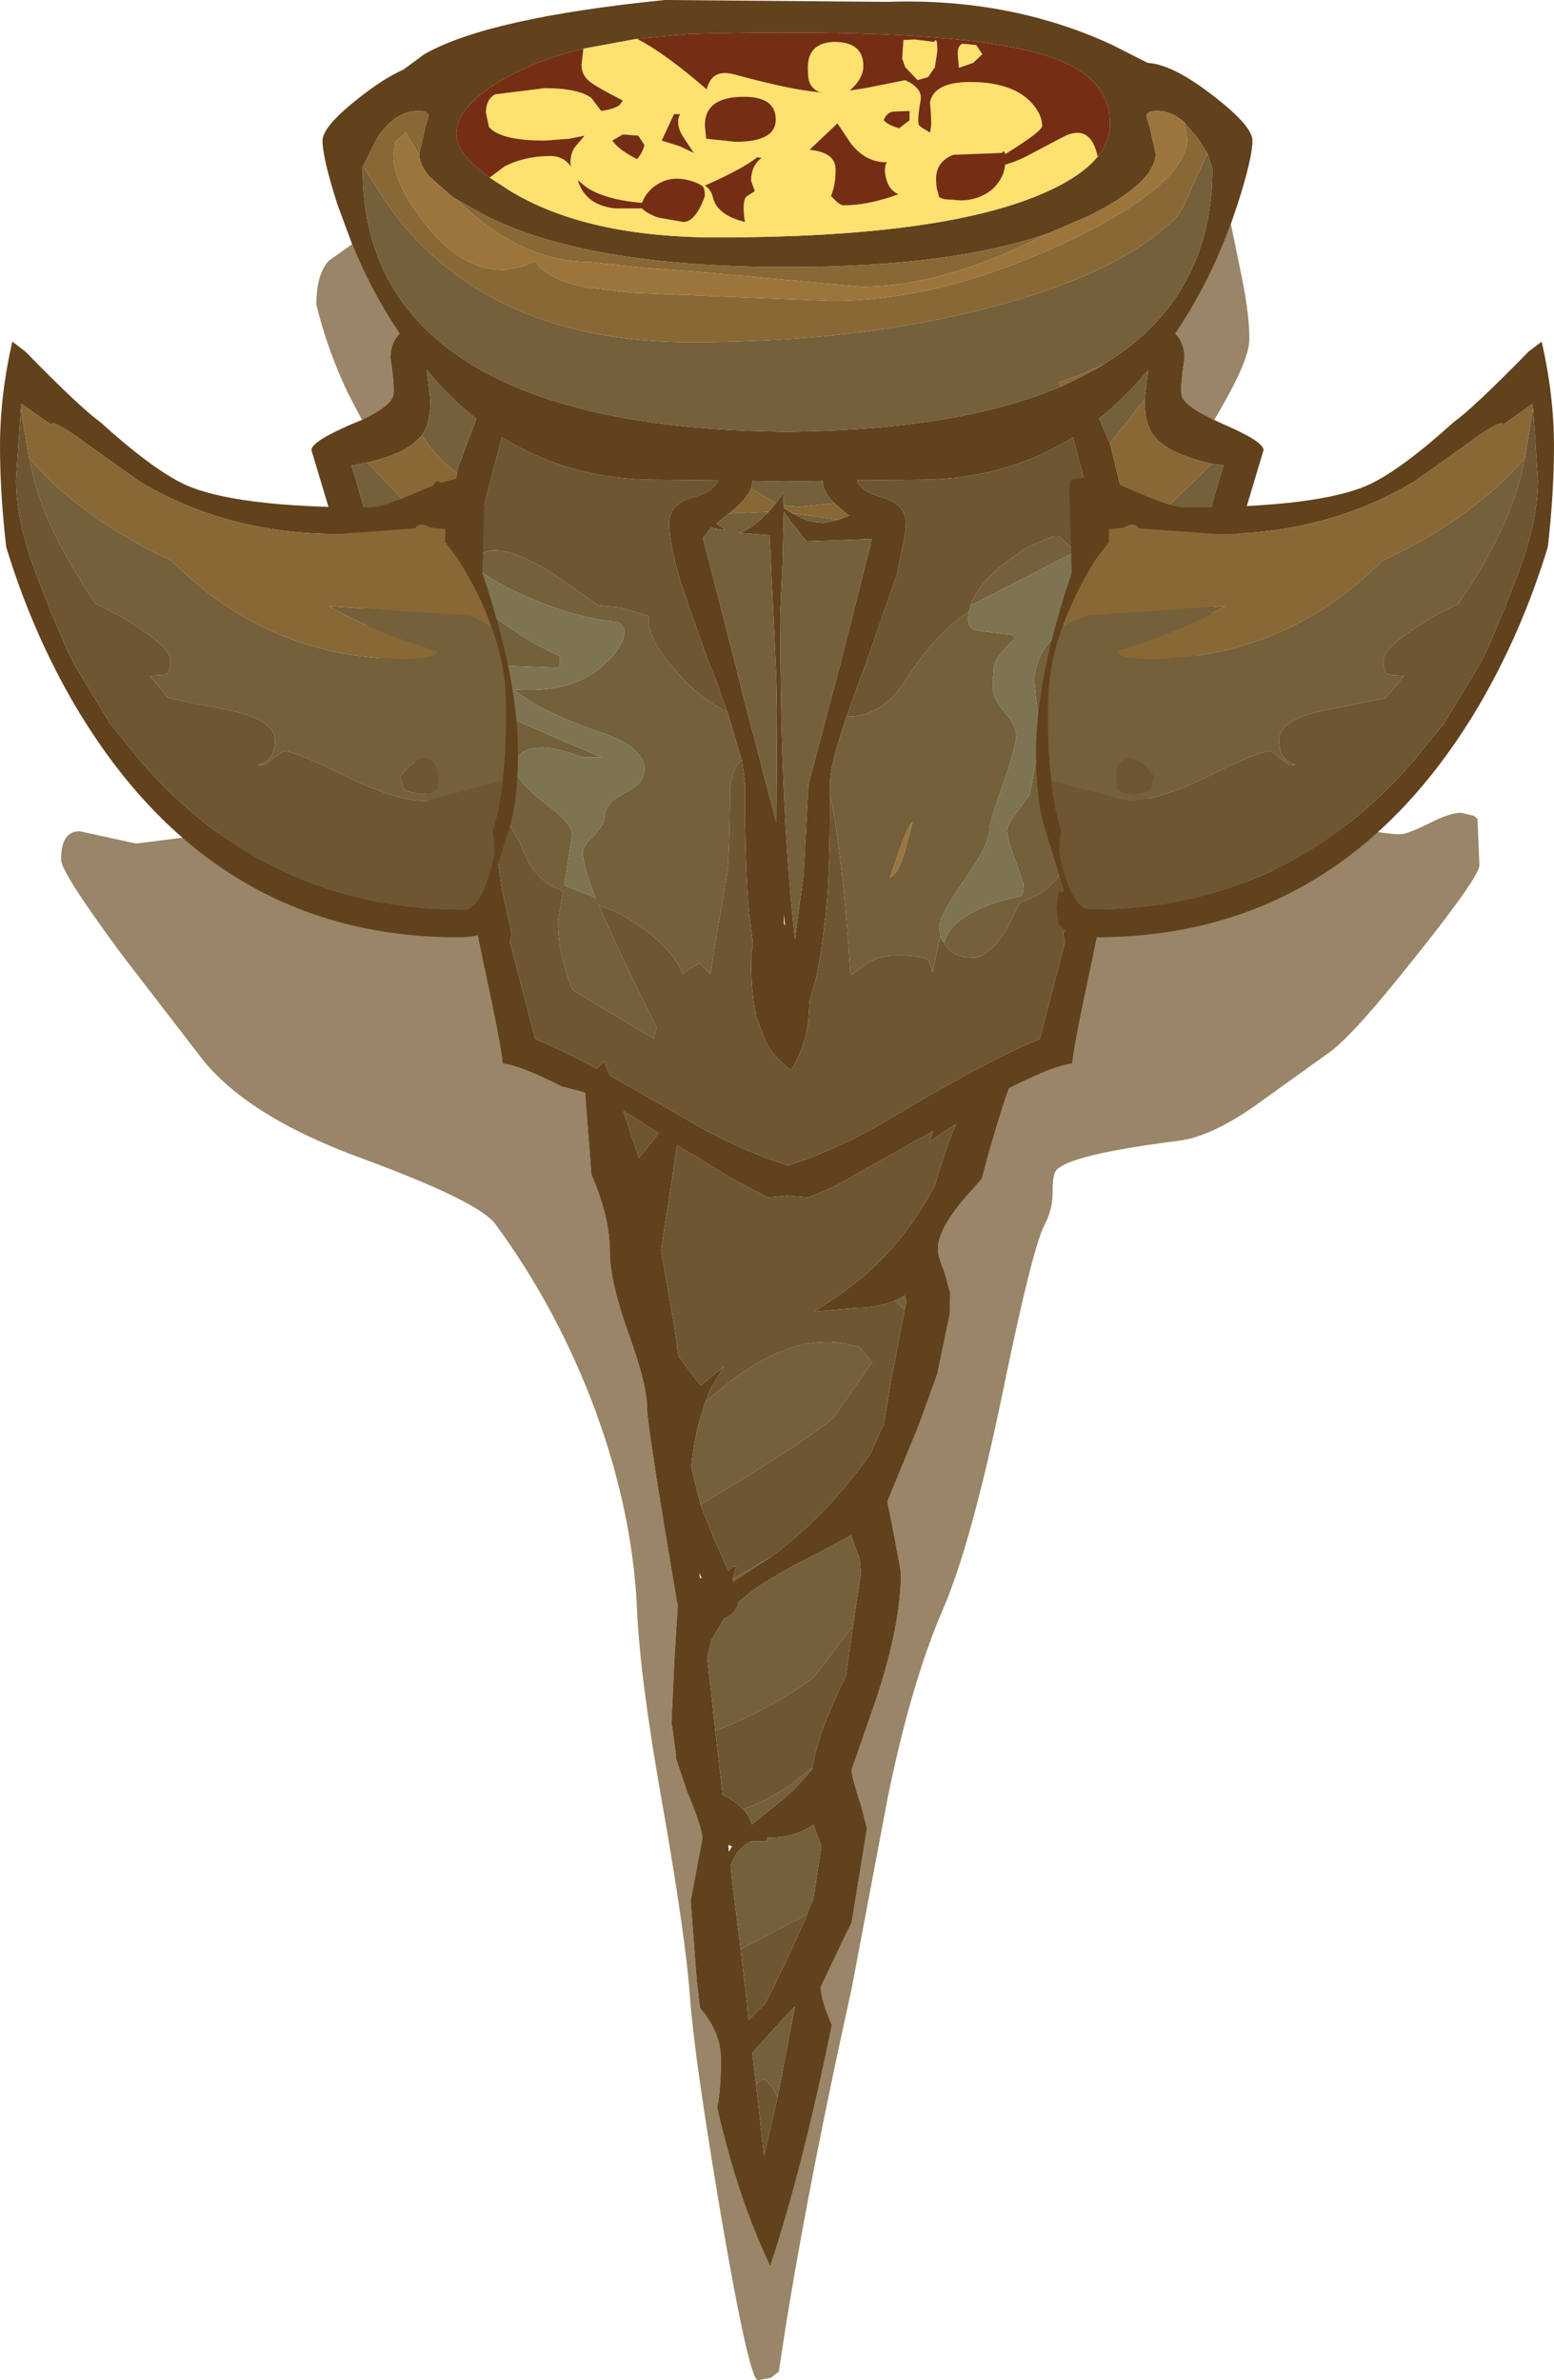 <?xml version="1.0" encoding="UTF-8" standalone="no"?>
<svg xmlns:ffdec="https://www.free-decompiler.com/flash" xmlns:xlink="http://www.w3.org/1999/xlink" ffdec:objectType="shape" height="193.0px" width="126.0px" xmlns="http://www.w3.org/2000/svg">
  <g transform="matrix(1.0, 0.0, 0.0, 1.0, 65.45, 83.75)">
    <path d="M-36.9 -63.95 L-38.1 -67.2 Q-39.3 -70.95 -39.3 -72.35 -39.3 -73.65 -35.5 -76.45 -34.0 -77.55 -32.75 -78.1 L-31.05 -79.35 Q-25.9 -82.3 -11.55 -83.75 L6.45 -83.6 Q16.45 -83.95 24.75 -80.1 L27.6 -78.65 Q29.45 -78.55 32.3 -76.45 36.1 -73.65 36.1 -72.35 36.1 -70.95 34.9 -67.2 L34.35 -65.6 Q32.85 -61.45 30.6 -57.85 L29.85 -56.7 Q30.55 -56.0 30.6 -54.8 30.25 -52.5 30.35 -51.75 30.45 -50.9 33.0 -49.7 L33.75 -49.35 Q37.0 -47.95 37.0 -47.25 L34.95 -40.4 34.35 -38.65 34.3 -38.55 30.95 -28.6 30.35 -26.95 Q26.3 -14.95 24.1 -10.1 L23.85 -9.55 23.1 -5.85 Q21.55 1.3 21.5 2.5 20.1 2.6 16.35 4.5 15.2 7.85 14.15 11.85 L12.9 13.25 Q10.6 15.9 10.6 17.5 10.6 18.15 11.1 19.3 L11.6 21.1 11.55 22.85 10.55 27.65 9.05 31.8 6.5 38.0 7.05 40.75 7.6 43.75 Q7.6 47.95 5.6 54.0 L3.6 59.75 Q3.6 60.35 4.35 62.6 L4.85 64.5 3.6 72.15 3.1 73.15 1.1 77.35 Q1.1 78.4 2.0 80.45 -0.4 92.2 -3.0 100.0 -5.65 94.45 -7.3 87.15 -7.0 85.75 -7.0 83.25 -7.0 81.15 -8.5 79.3 L-8.7 79.05 -8.95 76.9 -9.45 70.4 -9.25 69.3 -8.5 65.35 Q-8.5 64.5 -9.75 61.5 L-10.65 58.8 -10.65 58.5 -10.95 56.25 -11.0 56.1 -11.0 55.75 -10.75 50.45 -10.5 46.5 Q-13.0 31.8 -13.0 30.25 -13.0 28.5 -14.5 24.35 -16.0 20.15 -16.0 17.8 -16.0 14.9 -17.5 11.5 L-18.0 5.0 -18.0 4.85 -19.9 4.35 Q-23.35 2.6 -24.7 2.5 -24.75 1.3 -26.3 -5.85 L-27.05 -9.55 -30.25 -17.6 -33.55 -26.95 -38.3 -41.05 -38.65 -42.1 -40.2 -47.25 Q-40.2 -47.95 -36.95 -49.35 L-36.1 -49.7 Q-33.65 -50.9 -33.55 -51.75 -33.45 -52.5 -33.8 -54.8 -33.75 -56.0 -33.05 -56.7 L-33.8 -57.85 Q-35.6 -60.75 -36.9 -63.95 M30.55 -73.85 Q29.55 -74.75 28.35 -74.75 27.55 -74.75 27.5 -74.35 L27.8 -73.35 28.25 -71.3 Q28.25 -68.95 22.85 -66.25 L19.6 -64.85 Q11.7 -62.1 -1.4 -62.1 L-1.45 -62.1 -1.75 -62.1 -1.8 -62.1 Q-17.8 -62.1 -26.05 -66.25 L-28.55 -67.65 -28.9 -67.9 -30.65 -69.45 Q-31.4 -70.35 -31.45 -71.15 L-31.45 -71.3 -31.0 -73.35 -30.7 -74.35 Q-30.75 -74.75 -31.55 -74.75 -33.45 -74.75 -34.9 -72.5 L-36.0 -70.3 -36.05 -70.1 Q-36.05 -61.8 -30.55 -56.7 -22.2 -48.95 -1.75 -48.75 L-1.45 -48.75 Q12.3 -48.9 20.55 -52.4 22.45 -53.25 24.1 -54.25 25.9 -55.35 27.35 -56.7 32.85 -61.8 32.85 -70.1 L32.45 -71.3 31.7 -72.5 30.55 -73.85 M23.55 -71.05 Q24.55 -72.3 24.55 -73.75 24.55 -77.8 18.85 -79.4 11.25 -81.55 -9.55 -81.0 L-13.8 -80.6 -18.15 -79.8 Q-21.35 -79.05 -23.85 -77.75 -28.45 -75.35 -28.45 -72.9 -28.45 -71.3 -25.75 -69.35 L-24.05 -68.25 Q-17.85 -64.5 -7.3 -64.5 10.75 -64.5 18.95 -68.0 22.15 -69.35 23.55 -71.05 M27.35 -51.35 L27.65 -53.75 Q25.8 -51.5 23.65 -49.8 L23.75 -49.65 24.55 -47.8 25.45 -44.1 26.1 -39.8 26.35 -35.55 Q26.35 -33.95 25.6 -28.65 L25.6 -28.6 Q24.85 -23.35 24.85 -21.1 24.85 -18.5 25.0 -17.6 26.35 -20.3 27.65 -24.15 L29.0 -28.6 29.85 -31.75 Q33.05 -43.95 33.75 -46.0 L32.8 -46.15 Q29.4 -46.9 28.2 -48.3 27.35 -49.25 27.35 -51.3 L27.35 -51.35 M23.65 -39.85 L23.15 -42.05 23.0 -42.8 22.95 -42.9 22.8 -43.55 22.0 -46.55 21.55 -48.3 Q16.05 -44.85 9.1 -44.85 L4.05 -44.8 Q4.35 -43.9 6.0 -43.45 8.0 -42.9 8.0 -41.3 L8.0 -41.25 8.0 -40.85 7.3 -37.25 4.9 -30.35 4.8 -30.05 4.25 -28.6 3.2 -25.65 Q1.85 -21.7 1.85 -20.3 L1.85 -19.35 Q1.85 -12.75 1.5 -9.55 L1.1 -6.45 0.75 -4.55 0.3 -2.95 0.2 -2.6 0.1 -1.0 Q-0.15 1.15 -1.3 3.0 -2.6 2.15 -3.35 0.75 L-4.15 -1.35 -4.2 -1.65 -4.2 -1.7 Q-4.55 -3.35 -4.55 -6.15 L-4.4 -7.2 -4.7 -9.55 Q-5.05 -12.95 -5.05 -20.3 L-5.3 -22.1 -6.3 -25.45 -6.5 -26.05 -7.4 -28.6 -8.1 -30.35 -8.5 -31.45 -10.25 -36.5 -10.7 -38.1 -10.75 -38.4 -10.8 -38.6 Q-11.2 -40.25 -11.2 -41.3 -11.2 -42.9 -9.2 -43.45 -7.55 -43.9 -7.25 -44.8 L-12.3 -44.85 Q-19.25 -44.85 -24.75 -48.3 L-25.6 -45.05 -26.0 -43.55 -26.3 -42.3 -26.3 -42.15 -26.4 -41.7 -27.0 -39.1 -27.55 -35.35 -26.05 -20.55 -24.75 -11.65 -23.95 -8.0 -24.1 -7.4 -24.1 -7.35 -23.85 -6.4 -22.05 0.5 Q-20.1 1.3 -17.05 2.9 L-16.5 2.3 -16.0 3.45 -13.2 5.05 -9.9 6.95 Q-5.8 9.4 -1.55 10.75 2.65 9.4 6.7 6.95 14.85 2.1 18.85 0.5 L20.9 -7.35 20.9 -7.4 20.75 -8.0 20.95 -8.6 21.1 -9.4 21.25 -10.0 21.3 -10.2 21.45 -11.0 21.6 -11.95 21.65 -12.15 21.75 -12.75 21.75 -12.9 21.8 -13.1 21.8 -13.3 21.85 -13.45 22.8 -20.0 22.9 -20.95 24.05 -32.2 24.1 -32.65 24.35 -35.35 23.65 -39.85 M2.55 -41.6 L3.25 -41.9 3.4 -41.95 3.25 -42.05 2.2 -42.95 Q1.25 -43.9 1.25 -44.75 L-1.75 -44.7 -4.45 -44.75 -4.45 -44.65 -4.55 -44.15 Q-4.95 -43.2 -6.35 -42.1 L-6.45 -42.05 -7.35 -41.3 -6.6 -40.75 -7.15 -40.85 -7.8 -40.95 -8.45 -40.15 -5.5 -28.6 -5.15 -27.15 -2.5 -17.05 -2.45 -26.3 -2.5 -28.6 -3.05 -40.35 -5.55 -40.55 Q-4.5 -40.85 -3.35 -42.05 L-3.3 -42.05 -2.55 -42.95 -1.95 -43.75 -1.9 -42.75 -1.9 -42.55 -1.25 -42.15 Q0.15 -41.35 1.3 -41.35 L1.35 -41.35 2.55 -41.6 M1.95 -27.15 L2.35 -28.6 5.25 -40.05 -0.05 -39.85 -1.2 -41.3 -1.9 -42.25 -2.0 -37.95 -2.2 -33.8 -2.15 -28.6 Q-2.0 -16.8 -1.0 -7.6 L-0.8 -9.05 -0.3 -12.8 0.1 -20.15 1.95 -27.15 M7.15 21.7 Q5.7 22.3 4.0 22.3 L0.55 22.6 Q4.05 20.4 6.0 18.4 8.55 15.8 10.4 12.25 11.2 9.4 12.05 7.4 11.1 8.0 9.9 8.85 L10.2 7.95 9.95 8.1 2.3 12.4 0.1 13.35 -1.65 13.2 -3.2 13.35 -5.95 11.9 -10.55 9.1 -11.85 17.65 -10.75 23.9 -10.45 26.2 -10.3 26.4 -8.65 28.6 -6.75 27.05 -7.8 28.8 -8.05 29.4 -8.35 30.15 -8.45 30.55 Q-9.15 32.55 -9.4 35.25 L-8.65 38.25 -7.6 40.9 -6.4 43.6 -6.05 43.3 -5.75 43.3 -6.05 44.3 -6.0 44.5 -4.5 43.5 -2.9 42.45 Q1.5 39.25 5.15 34.1 L5.7 32.85 6.2 31.75 6.65 29.15 6.75 28.4 7.85 22.7 7.9 22.45 8.05 21.8 7.9 21.3 7.15 21.7 M3.7 48.1 L4.35 43.85 4.25 42.65 3.55 40.75 3.0 41.05 0.75 42.25 Q-3.7 44.45 -5.55 46.15 -5.75 47.1 -6.75 47.5 L-7.8 49.3 -7.8 49.35 -8.1 50.65 -7.45 56.6 -6.85 61.8 Q-5.8 62.3 -5.2 62.95 -4.65 63.5 -4.5 64.2 L-2.85 62.85 Q-1.1 61.55 0.4 59.7 L0.4 59.55 Q0.9 57.15 1.8 55.1 L1.95 54.75 2.4 53.7 3.15 52.1 3.7 48.1 M-0.05 71.5 L0.5 70.2 1.15 65.95 0.5 64.2 Q-1.0 65.25 -3.0 65.25 L-3.25 65.25 -3.25 65.55 -4.55 65.55 Q-5.7 66.1 -6.2 67.5 L-6.05 69.05 -5.4 74.3 -4.85 78.9 -4.85 79.2 -4.75 80.05 -3.45 78.75 -3.3 78.5 -3.2 78.25 -3.1 78.1 -2.9 77.65 -2.8 77.55 -2.65 77.2 -1.95 75.75 -1.85 75.6 -1.75 75.35 -0.6 72.85 0.0 71.5 -0.05 71.5 M-28.4 -45.4 L-28.3 -45.85 -26.85 -49.75 -26.85 -49.8 Q-29.0 -51.5 -30.85 -53.75 L-30.55 -51.3 Q-30.55 -49.4 -31.25 -48.45 L-31.4 -48.3 Q-32.55 -46.95 -35.65 -46.25 L-36.95 -46.0 Q-36.25 -43.95 -33.05 -31.75 -31.65 -26.3 -30.15 -22.25 L-28.2 -17.6 Q-28.05 -18.5 -28.05 -21.1 -28.05 -23.35 -28.8 -28.65 -29.55 -33.95 -29.55 -35.55 -29.55 -37.9 -29.15 -40.8 L-28.65 -44.1 -28.4 -45.4 M-1.8 -8.7 L-1.9 -9.65 -1.9 -8.85 -1.8 -8.7 M-14.9 6.35 L-13.65 10.15 -12.05 8.15 -13.8 7.0 -14.9 6.35 M-8.55 44.2 L-8.75 43.8 -8.7 44.2 -8.55 44.2 M-6.4 65.85 L-6.35 66.4 -6.1 65.95 -6.4 65.85 M-2.4 86.3 L-1.0 78.95 -2.15 80.15 -4.45 82.7 -4.15 85.2 -3.5 91.05 -2.4 86.3" fill="#61421d" fill-rule="evenodd" stroke="none"/>
    <path d="M32.45 -71.3 L32.85 -70.1 Q32.85 -61.8 27.35 -56.7 25.9 -55.35 24.1 -54.25 22.35 -53.4 20.45 -52.75 L20.55 -52.4 Q12.3 -48.9 -1.45 -48.75 L-1.75 -48.75 Q-22.2 -48.95 -30.55 -56.7 -36.05 -61.8 -36.05 -70.1 L-36.0 -70.3 Q-34.25 -67.3 -32.75 -65.5 -24.75 -56.0 -9.4 -56.0 3.9 -56.0 14.55 -58.75 25.1 -61.45 29.8 -66.0 30.4 -66.55 31.35 -68.95 L32.45 -71.3 M24.55 -47.8 L23.75 -49.65 23.65 -49.8 Q25.8 -51.5 27.65 -53.75 L27.35 -51.35 26.8 -50.65 24.55 -47.8 M32.8 -46.15 L33.75 -46.0 Q33.05 -43.95 29.85 -31.75 L29.0 -28.6 27.65 -24.15 28.3 -30.8 27.75 -34.6 27.05 -38.1 26.5 -39.9 26.45 -40.05 31.35 -44.7 32.8 -46.15 M23.65 -39.85 L24.35 -35.35 24.1 -32.65 24.05 -32.2 22.9 -20.95 22.5 -19.85 Q21.75 -15.4 21.3 -14.35 20.0 -11.3 17.25 -10.6 L16.2 -8.5 16.05 -8.2 Q14.65 -6.1 13.45 -6.1 L12.8 -6.15 Q11.65 -6.35 11.1 -7.25 L11.1 -7.3 Q11.55 -9.3 15.35 -10.6 L17.45 -11.15 17.55 -12.05 16.9 -13.9 Q16.2 -15.8 16.2 -16.35 16.2 -16.95 17.15 -18.1 L18.05 -19.35 18.5 -21.8 18.95 -24.25 18.6 -26.6 18.4 -28.6 18.45 -29.1 Q18.7 -30.7 19.95 -32.05 21.05 -33.25 21.05 -34.0 21.05 -34.6 21.4 -35.95 L21.7 -37.9 21.65 -38.7 23.65 -39.85 M-26.05 -20.55 L-27.55 -35.35 -27.0 -39.1 -26.55 -38.7 Q-25.2 -39.95 -21.0 -37.5 L-16.9 -34.65 -15.15 -34.5 -12.85 -33.8 Q-13.1 -31.9 -10.2 -28.85 -8.4 -26.9 -6.5 -26.05 L-6.3 -25.45 -5.3 -22.1 Q-6.0 -21.7 -6.25 -19.85 -6.3 -14.3 -6.5 -12.85 L-7.55 -6.7 -7.85 -4.8 -8.75 -5.65 -10.1 -4.8 Q-10.7 -6.35 -12.65 -7.95 -14.3 -9.3 -15.75 -9.9 L-16.9 -10.35 -16.5 -9.45 -16.05 -8.45 -15.35 -6.9 -15.3 -6.75 -15.2 -6.55 -13.2 -2.4 -12.2 -0.4 -12.45 0.45 -13.2 0.0 -14.25 -0.6 -18.4 -3.1 -19.05 -3.5 Q-20.15 -6.35 -20.2 -8.75 L-20.2 -9.0 -19.8 -11.5 -20.6 -11.85 Q-22.35 -12.8 -23.15 -15.1 L-26.05 -20.55 M-4.2 -1.7 L-4.2 -1.65 -4.3 -1.65 -4.2 -1.7 M1.85 -19.35 L1.85 -20.3 Q1.85 -21.7 3.2 -25.65 L3.35 -25.65 Q6.1 -25.65 8.1 -28.75 10.4 -32.4 13.1 -34.15 L13.05 -33.6 Q13.05 -32.7 13.9 -32.6 L16.7 -32.25 16.7 -31.85 Q15.4 -30.6 15.15 -29.8 L15.05 -28.6 15.05 -27.9 Q15.05 -27.15 16.0 -26.0 16.95 -24.9 16.95 -24.15 16.95 -23.25 15.9 -20.2 14.8 -17.15 14.8 -16.65 14.8 -15.3 12.75 -12.4 10.7 -9.5 10.7 -8.55 L10.8 -7.9 10.15 -4.9 9.9 -5.8 Q9.5 -6.3 7.25 -6.3 6.0 -6.3 4.95 -5.7 L3.5 -4.65 3.5 -4.8 Q2.9 -14.25 1.85 -19.35 M13.25 -34.65 Q13.85 -36.55 16.7 -38.6 L16.95 -38.75 17.4 -39.1 18.1 -39.5 19.9 -40.25 19.95 -40.25 20.2 -40.25 20.25 -40.25 20.3 -40.25 20.45 -40.25 21.55 -39.2 21.6 -38.95 13.25 -34.65 M2.55 -41.6 L1.35 -41.35 1.3 -41.35 Q0.15 -41.35 -1.25 -42.15 L2.55 -41.6 M-1.9 -42.75 L-1.95 -43.75 -2.55 -42.95 -4.55 -44.15 -4.45 -44.65 -4.45 -44.75 -1.75 -44.7 1.25 -44.75 Q1.25 -43.9 2.2 -42.95 L-0.6 -42.65 -1.9 -42.75 M-3.3 -42.05 L-3.35 -42.05 Q-4.5 -40.85 -5.55 -40.55 L-3.05 -40.35 -2.5 -28.6 -2.45 -26.3 -2.5 -17.05 -5.15 -27.15 -5.5 -28.6 -8.45 -40.15 -7.8 -40.95 -7.15 -40.85 -6.6 -40.75 -7.35 -41.3 -6.45 -42.05 -6.35 -42.1 -3.15 -42.25 -3.3 -42.05 M1.95 -27.15 L0.1 -20.15 -0.3 -12.8 -0.8 -9.05 -1.0 -7.6 Q-2.0 -16.8 -2.15 -28.6 L-2.2 -33.8 -2.0 -37.95 -1.9 -42.25 -1.2 -41.3 -0.05 -39.85 5.25 -40.05 2.35 -28.6 1.95 -27.15 M6.7 -12.6 Q7.35 -12.85 7.9 -14.65 L8.55 -17.1 Q8.25 -16.9 7.65 -15.3 L6.7 -12.6 M7.15 21.7 L7.9 21.3 8.05 21.8 7.9 22.45 7.15 21.7 M-2.9 42.45 L-4.5 43.5 -6.0 44.5 -6.05 44.3 -5.65 44.05 -2.9 42.45 M-8.65 38.25 L-9.4 35.25 Q-9.15 32.55 -8.45 30.55 L-8.35 30.15 -8.05 29.4 -8.25 29.9 -6.1 28.15 Q-0.45 23.9 4.25 25.5 L5.45 26.95 5.25 26.7 2.1 31.25 Q-0.45 33.35 -8.65 38.25 M-7.45 56.6 L-8.1 50.65 -7.8 49.35 -7.8 49.3 -6.75 47.5 Q-5.75 47.1 -5.55 46.15 -3.7 44.45 0.75 42.25 L3.0 41.05 3.55 40.75 4.25 42.65 4.35 43.85 3.7 48.1 0.5 52.3 Q-3.1 54.9 -7.45 56.6 M0.4 59.55 L0.4 59.7 Q-1.1 61.55 -2.85 62.85 L-4.5 64.2 Q-4.65 63.5 -5.2 62.95 -2.2 61.9 0.4 59.55 M-5.4 74.3 L-6.05 69.05 -6.2 67.5 Q-5.7 66.1 -4.55 65.55 L-3.25 65.55 -3.25 65.25 -3.0 65.25 Q-1.0 65.25 0.5 64.2 L1.15 65.95 0.5 70.2 -0.05 71.5 -5.4 74.3 M-31.25 -48.45 Q-30.55 -49.4 -30.55 -51.3 L-30.85 -53.75 Q-29.0 -51.5 -26.85 -49.8 L-26.85 -49.75 -28.3 -45.85 -28.4 -45.4 Q-29.95 -46.5 -31.25 -48.45 M-30.15 -22.25 Q-31.65 -26.3 -33.05 -31.75 -36.25 -43.95 -36.95 -46.0 L-35.65 -46.25 -32.35 -42.75 Q-30.85 -41.25 -29.95 -40.85 L-30.4 -38.8 -31.05 -30.5 Q-30.8 -26.5 -30.2 -22.55 L-30.15 -22.25 M-20.05 -30.55 L-20.05 -29.75 -20.2 -29.6 -24.0 -29.75 -25.95 -29.6 Q-27.05 -26.95 -23.45 -25.25 L-16.7 -22.35 -18.3 -22.35 Q-21.0 -23.45 -22.5 -23.0 -23.7 -22.65 -23.7 -21.5 -23.7 -20.5 -21.35 -18.7 -19.05 -16.95 -19.05 -16.1 L-19.7 -11.95 -17.6 -11.15 -17.15 -10.9 Q-18.2 -13.6 -18.2 -14.65 -18.2 -15.15 -17.3 -16.0 -16.45 -16.9 -16.45 -17.4 -16.45 -18.6 -14.8 -19.45 -13.2 -20.25 -13.2 -21.3 L-13.2 -21.4 Q-13.25 -23.2 -16.7 -24.35 -21.6 -26.0 -23.8 -27.85 -19.2 -27.5 -16.65 -29.7 -14.8 -31.25 -14.8 -32.75 L-15.3 -33.3 Q-18.95 -33.65 -23.15 -35.55 -25.7 -36.7 -27.05 -37.85 L-27.2 -36.75 Q-27.2 -34.75 -23.6 -32.5 -21.85 -31.35 -20.05 -30.55 M-4.15 85.2 L-4.45 82.7 -2.15 80.15 -1.0 78.95 -2.4 86.3 Q-2.9 85.25 -3.5 84.8 L-4.15 85.2" fill="#74603a" fill-rule="evenodd" stroke="none"/>
    <path d="M30.55 -73.85 L31.7 -72.5 32.45 -71.3 31.35 -68.95 Q30.4 -66.55 29.8 -66.0 25.1 -61.45 14.55 -58.75 3.9 -56.0 -9.4 -56.0 -24.75 -56.0 -32.75 -65.5 -34.25 -67.3 -36.0 -70.3 L-34.9 -72.5 Q-33.45 -74.75 -31.55 -74.75 -30.75 -74.75 -30.7 -74.35 L-31.0 -73.35 -31.45 -71.3 -31.45 -71.15 -32.55 -73.0 -33.4 -72.25 -33.55 -71.05 Q-33.55 -68.95 -31.05 -65.7 -28.1 -61.85 -24.55 -61.85 L-23.05 -62.15 -22.05 -62.6 Q-21.15 -61.1 -17.95 -60.45 L-14.05 -60.0 1.95 -59.35 Q10.85 -59.35 20.95 -64.1 30.8 -68.75 30.8 -72.55 L30.55 -73.85 M24.1 -54.25 Q22.45 -53.25 20.55 -52.4 L20.45 -52.75 Q22.35 -53.4 24.1 -54.25 M-28.55 -67.65 L-26.05 -66.25 Q-17.8 -62.1 -1.8 -62.1 L-1.75 -62.1 -1.45 -62.1 -1.4 -62.1 Q11.7 -62.1 19.6 -64.85 L18.65 -64.4 Q10.85 -60.5 4.35 -60.5 L-1.6 -61.05 -7.55 -61.6 -13.4 -62.05 -17.55 -62.5 Q-22.35 -62.5 -26.8 -66.1 L-28.55 -67.65 M27.35 -51.35 L27.35 -51.3 Q27.35 -49.25 28.2 -48.3 29.4 -46.9 32.8 -46.15 L31.35 -44.7 26.45 -40.05 26.1 -39.8 25.45 -44.1 24.55 -47.8 26.8 -50.65 27.35 -51.35 M2.2 -42.95 L3.25 -42.05 3.4 -41.95 3.25 -41.9 2.55 -41.6 -1.25 -42.15 -1.9 -42.55 -1.9 -42.75 -0.6 -42.65 2.2 -42.95 M-2.55 -42.95 L-3.3 -42.05 -3.15 -42.25 -6.35 -42.1 Q-4.95 -43.2 -4.55 -44.15 L-2.55 -42.95 M-31.25 -48.45 Q-29.95 -46.5 -28.4 -45.4 L-28.65 -44.1 -29.15 -40.8 -29.5 -40.75 -29.95 -40.85 Q-30.85 -41.25 -32.35 -42.75 L-35.65 -46.25 Q-32.55 -46.95 -31.4 -48.3 L-31.25 -48.45" fill="#896835" fill-rule="evenodd" stroke="none"/>
    <path d="M19.6 -64.85 L22.85 -66.25 Q28.25 -68.95 28.25 -71.3 L27.8 -73.35 27.5 -74.35 Q27.55 -74.75 28.35 -74.75 29.55 -74.75 30.55 -73.85 L30.8 -72.55 Q30.8 -68.75 20.95 -64.1 10.85 -59.35 1.95 -59.35 L-14.05 -60.0 -17.95 -60.45 Q-21.15 -61.1 -22.05 -62.6 L-23.05 -62.15 -24.55 -61.85 Q-28.1 -61.85 -31.05 -65.7 -33.55 -68.95 -33.55 -71.05 L-33.4 -72.25 -32.55 -73.0 -31.45 -71.15 Q-31.4 -70.35 -30.65 -69.45 L-28.9 -67.9 -28.55 -67.65 -26.8 -66.1 Q-22.35 -62.5 -17.55 -62.5 L-13.4 -62.05 -7.55 -61.6 -1.6 -61.05 4.35 -60.5 Q10.85 -60.5 18.65 -64.4 L19.6 -64.85 M6.7 -12.6 L7.65 -15.3 Q8.25 -16.9 8.55 -17.1 L7.9 -14.65 Q7.35 -12.85 6.7 -12.6" fill="#9b753c" fill-rule="evenodd" stroke="none"/>
    <path d="M27.65 -24.15 Q26.35 -20.3 25.0 -17.6 24.85 -18.5 24.85 -21.1 24.85 -23.35 25.6 -28.6 L25.6 -28.65 Q26.35 -33.95 26.35 -35.55 L26.1 -39.8 26.45 -40.05 26.5 -39.9 27.05 -38.1 27.75 -34.6 28.3 -30.8 27.65 -24.15 M3.2 -25.65 L4.25 -28.6 4.8 -30.05 4.9 -30.35 7.3 -37.25 8.0 -40.85 8.0 -41.25 8.0 -41.3 Q8.0 -42.9 6.0 -43.45 4.35 -43.9 4.05 -44.8 L9.1 -44.85 Q16.05 -44.85 21.55 -48.3 L22.0 -46.55 22.8 -43.55 22.95 -42.9 23.0 -42.8 23.15 -42.05 23.65 -39.85 21.65 -38.7 21.55 -39.2 20.45 -40.25 20.3 -40.25 20.25 -40.25 20.2 -40.25 19.95 -40.25 19.9 -40.25 18.1 -39.5 17.4 -39.1 16.95 -38.75 16.7 -38.6 Q13.85 -36.55 13.25 -34.65 L13.1 -34.15 Q10.4 -32.4 8.1 -28.75 6.1 -25.65 3.35 -25.65 L3.2 -25.65 M22.9 -20.95 L22.8 -20.0 21.85 -13.45 21.8 -13.3 21.8 -13.1 21.75 -12.9 21.75 -12.75 21.65 -12.15 21.6 -11.95 21.45 -11.0 21.3 -10.2 21.25 -10.0 21.1 -9.4 20.95 -8.6 20.75 -8.0 20.9 -7.4 20.9 -7.35 18.85 0.5 Q14.85 2.1 6.7 6.95 2.65 9.4 -1.55 10.75 -5.8 9.4 -9.9 6.95 L-13.2 5.05 -16.0 3.45 -16.5 2.3 -17.05 2.9 Q-20.1 1.3 -22.05 0.5 L-23.85 -6.4 -24.1 -7.35 -24.1 -7.4 -23.95 -8.0 -24.75 -11.65 -26.05 -20.55 -23.15 -15.1 Q-22.35 -12.8 -20.6 -11.85 L-19.8 -11.5 -20.2 -9.0 -20.2 -8.75 Q-20.15 -6.35 -19.05 -3.5 L-18.4 -3.1 -14.25 -0.6 -13.2 0.0 -12.45 0.45 -12.2 -0.4 -13.2 -2.4 -15.2 -6.55 -15.3 -6.75 -15.35 -6.9 -16.05 -8.45 -16.5 -9.45 -16.9 -10.35 -15.75 -9.9 Q-14.3 -9.3 -12.65 -7.95 -10.7 -6.35 -10.1 -4.8 L-8.75 -5.65 -7.85 -4.8 -7.55 -6.7 -6.5 -12.85 Q-6.3 -14.3 -6.25 -19.85 -6.0 -21.7 -5.3 -22.1 L-5.05 -20.3 Q-5.05 -12.95 -4.7 -9.55 L-4.4 -7.2 -4.55 -6.15 Q-4.55 -3.35 -4.2 -1.7 L-4.3 -1.65 -4.2 -1.65 -4.15 -1.35 -3.35 0.75 Q-2.6 2.15 -1.3 3.0 -0.15 1.15 0.1 -1.0 L0.2 -2.6 0.3 -2.95 0.75 -4.55 1.1 -6.45 1.5 -9.55 Q1.85 -12.75 1.85 -19.35 2.9 -14.25 3.5 -4.8 L3.5 -4.65 4.95 -5.7 Q6.0 -6.3 7.25 -6.3 9.5 -6.3 9.9 -5.8 L10.15 -4.9 10.8 -7.9 10.9 -7.55 11.1 -7.3 11.1 -7.25 Q11.65 -6.35 12.8 -6.15 L13.45 -6.1 Q14.65 -6.1 16.05 -8.2 L16.2 -8.5 17.25 -10.6 Q20.0 -11.3 21.3 -14.35 21.75 -15.4 22.5 -19.85 L22.9 -20.95 M-27.0 -39.1 L-26.4 -41.7 -26.3 -42.15 -26.3 -42.3 -26.0 -43.55 -25.6 -45.05 -24.75 -48.3 Q-19.25 -44.85 -12.3 -44.85 L-7.25 -44.8 Q-7.55 -43.9 -9.2 -43.45 -11.2 -42.9 -11.2 -41.3 -11.2 -40.25 -10.8 -38.6 L-10.75 -38.4 -10.7 -38.1 -10.25 -36.5 -8.5 -31.45 -8.1 -30.35 -7.4 -28.6 -6.5 -26.05 Q-8.4 -26.9 -10.2 -28.85 -13.1 -31.9 -12.85 -33.8 L-15.15 -34.5 -16.9 -34.65 -21.0 -37.5 Q-25.2 -39.95 -26.55 -38.7 L-27.0 -39.1 M-8.05 29.4 L-7.8 28.8 -6.75 27.05 -8.65 28.6 -10.3 26.4 -10.45 26.2 -10.75 23.9 -11.85 17.65 -10.55 9.1 -5.95 11.9 -3.2 13.35 -1.65 13.2 0.1 13.35 2.3 12.4 9.95 8.1 10.2 7.95 9.9 8.85 Q11.1 8.0 12.05 7.4 11.2 9.4 10.4 12.25 8.55 15.8 6.0 18.4 4.05 20.4 0.55 22.6 L4.0 22.3 Q5.7 22.3 7.15 21.7 L7.9 22.45 7.85 22.7 6.75 28.4 6.65 29.15 6.2 31.75 5.7 32.85 5.15 34.1 Q1.5 39.25 -2.9 42.45 L-5.65 44.05 -6.05 44.3 -5.75 43.3 -6.05 43.3 -6.4 43.6 -7.6 40.9 -8.65 38.25 Q-0.45 33.35 2.1 31.25 L5.25 26.7 5.45 26.95 4.25 25.5 Q-0.45 23.9 -6.1 28.15 L-8.25 29.9 -8.05 29.4 M3.7 48.1 L3.15 52.1 2.4 53.7 1.95 54.75 1.8 55.1 Q0.9 57.15 0.4 59.55 -2.2 61.9 -5.2 62.95 -5.8 62.3 -6.85 61.8 L-7.45 56.6 Q-3.1 54.9 0.5 52.3 L3.7 48.1 M-0.05 71.5 L0.0 71.5 -0.6 72.85 -1.75 75.35 -1.85 75.6 -1.95 75.75 -2.65 77.2 -2.8 77.55 -2.9 77.65 -3.1 78.1 -3.2 78.25 -3.3 78.5 -3.45 78.75 -4.75 80.05 -4.85 79.2 -4.85 78.9 -5.4 74.3 -0.05 71.5 M-29.15 -40.8 Q-29.55 -37.9 -29.55 -35.55 -29.55 -33.95 -28.8 -28.65 -28.05 -23.35 -28.05 -21.1 -28.05 -18.5 -28.2 -17.6 L-30.15 -22.25 -30.2 -22.55 Q-30.8 -26.5 -31.05 -30.5 L-30.4 -38.8 -29.95 -40.85 -29.5 -40.75 -29.15 -40.8 M-14.9 6.35 L-13.8 7.0 -12.05 8.15 -13.65 10.15 -14.9 6.35 M-2.4 86.3 L-3.5 91.05 -4.15 85.2 -3.5 84.8 Q-2.9 85.25 -2.4 86.3" fill="#6e5632" fill-rule="evenodd" stroke="none"/>
    <path d="M8.7 -80.55 L10.3 -80.35 Q10.55 -80.85 10.55 -79.6 L10.35 -78.3 9.8 -77.5 8.95 -77.25 7.95 -78.3 7.7 -79.0 7.8 -80.5 8.7 -80.55 M-13.8 -80.6 Q-11.55 -79.45 -8.15 -76.5 -7.75 -78.15 -6.05 -77.75 -0.9 -76.35 1.3 -76.25 L0.95 -76.3 Q0.4 -76.55 0.2 -77.05 0.05 -77.35 0.05 -78.25 0.05 -80.35 2.3 -80.35 4.55 -80.3 4.55 -78.4 4.55 -77.55 3.8 -76.75 L3.45 -76.4 4.95 -76.65 7.95 -77.25 Q9.35 -76.6 9.2 -75.65 8.9 -74.0 9.05 -73.6 L9.3 -73.4 9.95 -73.0 Q10.15 -73.55 9.95 -75.45 10.3 -77.1 13.2 -77.1 16.65 -77.1 18.2 -75.4 19.05 -74.45 19.05 -73.55 19.05 -73.1 16.05 -71.25 15.95 -71.65 15.8 -71.35 L11.85 -71.2 Q10.45 -70.65 10.45 -69.25 10.45 -68.5 10.6 -68.15 L10.7 -67.75 11.1 -67.6 12.45 -67.5 Q13.85 -67.5 14.95 -68.35 15.95 -69.25 16.05 -70.4 17.0 -70.65 18.1 -71.25 L20.95 -72.75 Q23.0 -73.65 23.55 -71.05 22.15 -69.35 18.95 -68.0 10.75 -64.5 -7.3 -64.5 -17.85 -64.5 -24.05 -68.25 L-25.75 -69.35 -24.55 -70.25 Q-22.9 -71.1 -20.8 -71.1 -19.8 -71.1 -19.2 -70.3 L-19.15 -70.25 -19.2 -70.5 Q-19.2 -71.3 -18.85 -71.8 L-18.05 -72.75 -19.3 -72.5 -21.3 -72.35 Q-24.85 -72.35 -25.8 -73.45 L-26.05 -74.6 Q-26.05 -75.7 -25.3 -76.1 L-21.3 -76.6 Q-18.55 -76.6 -17.5 -75.8 L-16.7 -74.75 -16.15 -74.85 Q-15.5 -75.0 -15.2 -75.25 L-14.95 -75.6 Q-16.9 -76.6 -17.45 -77.0 -18.3 -77.55 -18.3 -78.5 L-18.15 -79.8 -13.8 -80.6 M8.3 -74.75 L6.9 -74.7 Q6.4 -74.55 6.2 -74.0 6.55 -73.6 7.45 -73.35 L8.3 -74.0 8.3 -74.75 M13.45 -78.65 L12.3 -78.25 12.2 -79.35 Q12.2 -80.15 12.65 -80.2 L13.7 -80.1 14.2 -79.35 13.45 -78.65 M6.45 -70.6 Q4.8 -70.55 3.55 -72.1 L2.45 -73.75 0.5 -71.9 0.2 -71.6 Q2.3 -71.4 2.3 -70.0 2.3 -68.3 1.65 -67.35 L1.95 -67.85 Q2.6 -67.1 2.95 -67.1 4.95 -67.1 7.4 -68.0 6.7 -68.3 6.45 -69.1 6.15 -70.05 6.45 -70.6 M-10.8 -74.5 L-11.8 -72.35 -10.35 -71.9 -9.2 -71.35 -10.15 -72.8 Q-10.7 -73.8 -10.3 -74.5 L-10.8 -74.5 M-4.55 -69.1 Q-4.55 -70.3 -3.7 -70.95 L-4.05 -71.0 Q-5.25 -70.05 -8.3 -68.7 -7.8 -68.4 -7.65 -67.75 -7.3 -66.3 -5.05 -65.75 -5.3 -67.35 -4.95 -67.8 L-4.25 -68.25 -4.55 -69.1 M-13.7 -72.75 L-14.95 -72.85 -15.8 -72.35 Q-15.3 -71.6 -13.8 -70.85 -13.35 -71.35 -13.2 -72.0 L-13.7 -72.75 M-8.2 -72.5 L-5.8 -72.25 Q-2.55 -72.25 -2.55 -74.05 -2.55 -76.0 -5.4 -75.9 -8.3 -75.8 -8.3 -73.6 L-8.2 -72.5 M-8.55 -68.7 L-8.8 -68.85 Q-10.75 -69.7 -12.15 -68.8 -13.0 -68.3 -13.4 -67.3 -16.4 -67.55 -17.95 -68.6 L-18.6 -69.15 Q-18.0 -67.1 -15.55 -66.85 L-13.4 -66.85 Q-12.95 -66.4 -12.05 -66.1 L-10.05 -65.75 Q-9.05 -65.75 -8.3 -67.85 -8.3 -68.6 -8.55 -68.7" fill="#ffe16f" fill-rule="evenodd" stroke="none"/>
    <path d="M-36.9 -63.95 Q-35.6 -60.75 -33.8 -57.85 L-33.05 -56.7 Q-33.75 -56.0 -33.8 -54.8 -33.45 -52.5 -33.55 -51.75 -33.65 -50.9 -36.1 -49.7 L-37.2 -51.8 Q-38.9 -55.35 -39.8 -59.05 -39.8 -61.5 -38.8 -62.6 L-36.9 -63.95 M-30.25 -17.6 L-27.05 -9.55 -26.3 -5.85 Q-24.75 1.3 -24.7 2.5 -23.35 2.6 -19.9 4.35 L-18.0 4.85 -18.0 5.0 -17.5 11.5 Q-16.0 14.9 -16.0 17.8 -16.0 20.15 -14.5 24.35 -13.0 28.5 -13.0 30.25 -13.0 31.8 -10.5 46.5 L-10.75 50.45 -11.0 55.75 -11.0 56.1 -10.95 56.25 -10.65 58.5 -10.65 58.8 -9.75 61.5 Q-8.5 64.5 -8.5 65.35 L-9.25 69.3 -9.45 70.4 -8.95 76.9 -8.7 79.05 -8.5 79.3 Q-7.0 81.15 -7.0 83.25 -7.0 85.75 -7.3 87.15 -5.65 94.45 -3.0 100.0 -0.4 92.2 2.0 80.45 1.1 78.4 1.1 77.35 L3.1 73.15 3.6 72.15 4.85 64.5 4.35 62.6 Q3.6 60.35 3.6 59.75 L5.6 54.0 Q7.6 47.95 7.6 43.75 L7.05 40.75 6.5 38.0 9.05 31.8 10.55 27.65 11.55 22.85 11.6 21.1 11.1 19.3 Q10.6 18.15 10.6 17.5 10.6 15.9 12.9 13.25 L14.15 11.85 Q15.2 7.85 16.35 4.5 20.1 2.6 21.5 2.5 21.55 1.3 23.1 -5.85 L23.85 -9.55 24.1 -10.1 Q35.25 -12.0 38.35 -13.0 L34.4 -14.65 Q33.25 -15.25 33.25 -16.4 33.25 -19.65 37.75 -18.35 45.75 -16.1 48.1 -16.1 48.6 -16.1 50.35 -16.95 52.1 -17.85 53.0 -17.85 L54.05 -17.6 54.35 -17.35 54.5 -13.6 Q54.5 -12.65 49.3 -6.15 44.05 0.5 42.1 1.75 L36.25 5.95 Q32.65 8.45 30.1 8.75 21.05 9.9 20.15 11.2 19.9 11.55 19.9 12.9 19.9 14.35 19.25 15.55 18.25 17.45 15.85 29.15 13.3 41.45 11.0 46.75 8.45 52.65 6.55 61.9 L3.6 77.5 Q-0.45 95.85 -2.3 108.55 L-2.95 109.05 -4.0 109.25 Q-4.7 109.25 -7.0 95.85 -9.15 83.1 -9.5 78.25 -9.85 73.3 -11.75 62.5 -13.55 52.4 -13.8 46.75 -14.15 38.9 -17.15 30.7 -20.2 22.45 -25.25 15.55 -26.55 13.7 -36.05 10.2 -45.65 6.7 -49.3 1.8 L-55.5 -6.25 Q-60.5 -13.0 -60.5 -14.05 -60.5 -16.35 -59.0 -16.35 L-56.7 -15.85 -54.4 -15.35 -49.7 -15.95 -45.0 -16.6 Q-43.9 -16.6 -43.25 -15.95 L-42.25 -14.6 -40.1 -15.35 -38.0 -15.85 Q-36.5 -15.85 -35.9 -14.4 -35.25 -12.85 -34.05 -12.75 L-30.25 -13.6 -30.5 -16.9 -30.25 -17.6 M33.0 -49.7 Q30.45 -50.9 30.35 -51.75 30.25 -52.5 30.6 -54.8 30.55 -56.0 29.85 -56.7 L30.6 -57.85 Q32.85 -61.45 34.35 -65.6 L35.25 -61.2 Q35.85 -58.25 35.85 -56.25 35.85 -54.55 33.35 -50.3 L33.0 -49.7" fill="#65471b" fill-opacity="0.663" fill-rule="evenodd" stroke="none"/>
    <path d="M23.55 -71.05 Q23.0 -73.65 20.95 -72.75 L18.1 -71.25 Q17.0 -70.65 16.05 -70.4 15.95 -69.25 14.95 -68.35 13.85 -67.5 12.45 -67.5 L11.1 -67.6 10.7 -67.75 10.6 -68.15 Q10.45 -68.5 10.45 -69.25 10.45 -70.65 11.85 -71.2 L15.8 -71.35 Q15.95 -71.65 16.05 -71.25 19.05 -73.1 19.05 -73.55 19.05 -74.45 18.2 -75.4 16.65 -77.1 13.2 -77.1 10.3 -77.1 9.95 -75.45 10.15 -73.55 9.95 -73.0 L9.3 -73.4 9.05 -73.6 Q8.9 -74.0 9.2 -75.65 9.35 -76.6 7.95 -77.25 L4.95 -76.65 3.45 -76.4 3.8 -76.75 Q4.55 -77.55 4.55 -78.4 4.55 -80.3 2.3 -80.35 0.05 -80.35 0.05 -78.25 0.05 -77.35 0.2 -77.05 0.4 -76.55 0.95 -76.3 L1.3 -76.25 Q-0.9 -76.35 -6.05 -77.75 -7.75 -78.15 -8.15 -76.5 -11.55 -79.45 -13.8 -80.6 L-9.55 -81.0 Q11.25 -81.55 18.85 -79.4 24.55 -77.8 24.55 -73.75 24.55 -72.3 23.55 -71.05 M8.7 -80.55 L7.8 -80.5 7.7 -79.0 7.95 -78.3 8.95 -77.25 9.8 -77.5 10.35 -78.3 10.55 -79.6 Q10.55 -80.85 10.3 -80.35 L8.7 -80.55 M-18.15 -79.8 L-18.3 -78.5 Q-18.3 -77.55 -17.45 -77.0 -16.9 -76.6 -14.95 -75.6 L-15.2 -75.25 Q-15.5 -75.0 -16.15 -74.85 L-16.7 -74.75 -17.5 -75.8 Q-18.55 -76.6 -21.3 -76.6 L-25.3 -76.1 Q-26.05 -75.7 -26.05 -74.6 L-25.8 -73.45 Q-24.85 -72.35 -21.3 -72.35 L-19.3 -72.5 -18.05 -72.75 -18.85 -71.8 Q-19.2 -71.3 -19.2 -70.5 L-19.15 -70.25 -19.2 -70.3 Q-19.8 -71.1 -20.8 -71.1 -22.9 -71.1 -24.55 -70.25 L-25.75 -69.35 Q-28.45 -71.3 -28.45 -72.9 -28.45 -75.35 -23.85 -77.75 -21.35 -79.05 -18.15 -79.8 M8.3 -74.75 L8.3 -74.0 7.45 -73.35 Q6.55 -73.6 6.2 -74.0 6.4 -74.55 6.9 -74.7 L8.3 -74.75 M6.45 -70.6 Q6.15 -70.05 6.45 -69.1 6.7 -68.3 7.4 -68.0 4.95 -67.1 2.95 -67.1 2.6 -67.1 1.95 -67.85 L1.65 -67.35 Q2.3 -68.3 2.3 -70.0 2.3 -71.4 0.2 -71.6 L0.5 -71.9 2.45 -73.75 3.55 -72.1 Q4.8 -70.55 6.45 -70.6 M13.45 -78.65 L14.2 -79.35 13.7 -80.1 12.65 -80.2 Q12.2 -80.15 12.2 -79.35 L12.3 -78.25 13.45 -78.65 M-10.8 -74.5 L-10.3 -74.5 Q-10.7 -73.8 -10.15 -72.8 L-9.2 -71.35 -10.35 -71.9 -11.8 -72.35 -10.8 -74.5 M-4.55 -69.1 L-4.25 -68.25 -4.95 -67.8 Q-5.3 -67.35 -5.05 -65.75 -7.3 -66.3 -7.65 -67.75 -7.8 -68.4 -8.3 -68.7 -5.25 -70.05 -4.05 -71.0 L-3.7 -70.95 Q-4.55 -70.3 -4.55 -69.1 M-8.55 -68.7 Q-8.3 -68.6 -8.3 -67.85 -9.05 -65.75 -10.05 -65.75 L-12.05 -66.1 Q-12.95 -66.4 -13.4 -66.85 L-15.55 -66.85 Q-18.0 -67.1 -18.6 -69.15 L-17.95 -68.6 Q-16.4 -67.55 -13.4 -67.3 -13.0 -68.3 -12.15 -68.8 -10.75 -69.7 -8.8 -68.85 L-8.55 -68.7 M-8.2 -72.5 L-8.3 -73.6 Q-8.3 -75.8 -5.4 -75.9 -2.55 -76.0 -2.55 -74.05 -2.55 -72.25 -5.8 -72.25 L-8.2 -72.5 M-13.7 -72.75 L-13.2 -72.0 Q-13.35 -71.35 -13.8 -70.85 -15.3 -71.6 -15.8 -72.35 L-14.95 -72.85 -13.7 -72.75" fill="#752e14" fill-rule="evenodd" stroke="none"/>
    <path d="M13.1 -34.15 L13.25 -34.65 21.6 -38.95 21.55 -39.2 21.65 -38.7 21.7 -37.9 21.4 -35.95 Q21.05 -34.6 21.05 -34.0 21.05 -33.25 19.95 -32.05 18.7 -30.7 18.45 -29.1 L18.4 -28.6 18.6 -26.6 18.95 -24.25 18.5 -21.8 18.05 -19.35 17.15 -18.1 Q16.2 -16.95 16.2 -16.35 16.2 -15.8 16.9 -13.9 L17.55 -12.05 17.45 -11.15 15.35 -10.6 Q11.55 -9.3 11.1 -7.3 L10.9 -7.55 10.8 -7.9 10.7 -8.55 Q10.7 -9.5 12.75 -12.4 14.8 -15.3 14.8 -16.65 14.8 -17.15 15.9 -20.2 16.95 -23.25 16.95 -24.15 16.95 -24.9 16.0 -26.0 15.05 -27.15 15.05 -27.9 L15.05 -28.6 15.15 -29.8 Q15.4 -30.6 16.7 -31.85 L16.7 -32.25 13.9 -32.6 Q13.05 -32.7 13.05 -33.6 L13.1 -34.15 M-20.05 -30.55 Q-21.85 -31.35 -23.6 -32.5 -27.2 -34.75 -27.2 -36.75 L-27.05 -37.85 Q-25.7 -36.7 -23.15 -35.55 -18.95 -33.65 -15.3 -33.3 L-14.8 -32.75 Q-14.8 -31.25 -16.65 -29.7 -19.2 -27.5 -23.8 -27.85 -21.6 -26.0 -16.7 -24.35 -13.25 -23.2 -13.2 -21.4 L-13.2 -21.3 Q-13.2 -20.25 -14.8 -19.45 -16.45 -18.6 -16.45 -17.4 -16.45 -16.9 -17.3 -16.0 -18.2 -15.15 -18.2 -14.65 -18.2 -13.6 -17.15 -10.9 L-17.6 -11.15 -19.7 -11.95 -19.05 -16.1 Q-19.05 -16.95 -21.35 -18.7 -23.7 -20.5 -23.7 -21.5 -23.7 -22.65 -22.5 -23.0 -21.0 -23.45 -18.3 -22.35 L-16.7 -22.35 -23.45 -25.25 Q-27.05 -26.95 -25.95 -29.6 L-24.0 -29.75 -20.2 -29.6 -20.05 -29.75 -20.05 -30.55" fill="#7d7452" fill-rule="evenodd" stroke="none"/>
    <path d="M58.5 -55.25 L59.55 -56.05 Q60.55 -51.7 60.55 -47.55 60.55 -43.8 60.05 -39.4 57.9 -32.35 54.35 -26.35 43.25 -7.75 23.4 -7.75 21.05 -7.75 20.4 -8.85 L20.2 -10.1 20.4 -11.45 20.85 -11.45 19.1 -17.15 Q18.55 -19.4 18.55 -22.7 18.55 -28.75 21.45 -37.3 L21.25 -43.95 21.3 -44.6 21.45 -44.9 22.0 -44.95 22.95 -45.1 24.8 -44.6 Q25.2 -44.9 25.4 -44.4 L26.7 -43.85 Q29.55 -42.6 30.6 -42.6 41.6 -42.6 45.65 -44.5 48.25 -45.75 52.45 -49.55 54.0 -50.65 58.5 -55.25 M58.85 -50.65 L58.8 -51.0 56.4 -49.3 56.3 -49.45 Q55.6 -49.3 53.65 -47.85 L49.3 -44.75 Q42.15 -40.45 33.2 -40.45 L26.9 -40.9 Q26.6 -41.35 26.05 -41.15 L25.6 -40.95 24.45 -40.85 24.45 -39.9 24.5 -39.85 23.4 -38.4 Q21.65 -35.6 20.7 -32.9 19.55 -29.8 19.55 -26.8 19.45 -23.55 19.8 -20.45 L19.85 -19.95 Q20.1 -17.9 20.6 -16.45 L20.5 -15.7 20.45 -14.7 Q20.6 -13.45 21.05 -12.3 21.85 -10.0 22.95 -10.0 38.8 -10.0 49.25 -22.15 L51.5 -24.95 51.55 -24.95 51.75 -25.3 54.6 -30.0 55.25 -31.35 56.5 -34.35 57.25 -36.25 Q59.25 -41.2 59.25 -44.8 L58.85 -50.65 M-63.4 -55.25 Q-58.9 -50.65 -57.35 -49.55 -53.15 -45.75 -50.55 -44.5 -46.5 -42.6 -35.5 -42.6 -34.45 -42.6 -31.6 -43.85 L-30.3 -44.4 Q-30.1 -44.9 -29.7 -44.6 L-27.85 -45.1 -26.9 -44.95 -26.35 -44.9 -26.2 -44.6 -26.15 -43.95 -26.35 -37.3 Q-23.45 -28.75 -23.45 -22.7 -23.45 -19.4 -24.0 -17.15 L-25.75 -11.45 -25.3 -11.45 -25.1 -10.1 -25.3 -8.85 Q-25.95 -7.75 -28.3 -7.75 -48.15 -7.75 -59.25 -26.35 -62.8 -32.35 -64.95 -39.4 -65.45 -43.8 -65.45 -47.55 -65.45 -51.7 -64.45 -56.05 L-63.4 -55.25 M-25.6 -32.9 Q-26.55 -35.6 -28.3 -38.4 L-29.4 -39.85 -29.35 -39.9 -29.35 -40.85 -30.5 -40.95 -30.95 -41.15 Q-31.5 -41.35 -31.8 -40.9 L-38.1 -40.45 Q-47.05 -40.45 -54.2 -44.75 L-58.55 -47.85 Q-60.5 -49.3 -61.2 -49.45 L-61.3 -49.3 -63.7 -51.0 -63.75 -50.65 -64.15 -44.8 Q-64.15 -41.2 -62.15 -36.25 L-61.4 -34.35 -60.15 -31.35 -59.5 -30.0 -56.65 -25.3 -56.45 -24.95 -56.4 -24.95 -54.15 -22.15 Q-43.7 -10.0 -27.85 -10.0 -26.75 -10.0 -25.95 -12.3 -25.5 -13.45 -25.35 -14.7 L-25.4 -15.7 -25.5 -16.45 Q-25.0 -17.9 -24.75 -19.95 L-24.7 -20.45 Q-24.35 -23.55 -24.45 -26.8 -24.45 -29.8 -25.6 -32.9" fill="#61421d" fill-rule="evenodd" stroke="none"/>
    <path d="M20.7 -32.9 L21.4 -33.3 22.75 -33.85 33.9 -34.6 Q29.65 -32.25 25.05 -30.95 25.05 -30.7 25.9 -30.45 L27.45 -30.3 Q38.7 -30.3 46.65 -38.3 49.4 -39.55 51.85 -41.15 55.85 -43.8 58.15 -46.6 L58.15 -46.55 Q57.35 -41.5 52.8 -34.8 L51.2 -34.0 Q46.7 -31.4 46.7 -30.2 46.7 -29.6 46.85 -29.45 L46.95 -29.15 47.4 -29.0 48.4 -28.95 46.9 -27.15 42.15 -26.2 Q38.25 -25.45 38.25 -23.7 38.25 -23.0 38.5 -22.55 38.8 -21.95 39.6 -21.75 L39.1 -21.7 37.6 -22.85 Q36.6 -22.85 32.5 -20.8 28.4 -18.8 25.95 -18.8 L19.8 -20.45 Q19.45 -23.55 19.55 -26.8 19.55 -29.8 20.7 -32.9 M27.55 -19.6 L27.85 -19.8 28.1 -20.8 Q26.6 -22.7 25.7 -22.1 25.05 -21.75 25.05 -20.8 L25.1 -19.8 25.65 -19.45 26.55 -19.35 27.55 -19.6 M-25.6 -32.9 Q-24.45 -29.8 -24.45 -26.8 -24.35 -23.55 -24.7 -20.45 L-30.85 -18.8 Q-33.3 -18.8 -37.4 -20.8 -41.5 -22.85 -42.5 -22.85 L-44.0 -21.7 -44.5 -21.75 Q-43.7 -21.95 -43.4 -22.55 -43.15 -23.0 -43.15 -23.7 -43.15 -25.45 -47.05 -26.2 L-51.8 -27.15 -53.3 -28.95 -52.3 -29.0 -51.85 -29.15 -51.75 -29.45 Q-51.6 -29.6 -51.6 -30.2 -51.6 -31.4 -56.1 -34.0 L-57.7 -34.8 Q-62.25 -41.5 -63.05 -46.55 L-63.05 -46.6 Q-60.75 -43.8 -56.75 -41.15 -54.3 -39.55 -51.55 -38.3 -43.6 -30.3 -32.35 -30.3 L-30.8 -30.45 Q-29.95 -30.7 -29.95 -30.95 -34.55 -32.25 -38.8 -34.6 L-27.65 -33.85 Q-27.15 -33.85 -26.3 -33.3 L-25.6 -32.9 M-29.95 -20.8 Q-29.95 -21.75 -30.6 -22.1 -31.5 -22.7 -33.0 -20.8 L-32.75 -19.8 -32.45 -19.6 -31.45 -19.35 -30.55 -19.45 -30.0 -19.8 -29.95 -20.8" fill="#74603a" fill-rule="evenodd" stroke="none"/>
    <path d="M58.15 -46.6 L58.2 -46.65 58.85 -50.65 59.25 -44.8 Q59.25 -41.2 57.25 -36.25 L56.5 -34.35 55.25 -31.35 54.6 -30.0 51.75 -25.3 51.55 -24.95 51.5 -24.95 49.25 -22.15 Q38.8 -10.0 22.95 -10.0 21.85 -10.0 21.05 -12.3 20.6 -13.45 20.45 -14.7 L20.5 -15.7 20.6 -16.45 Q20.1 -17.9 19.85 -19.95 L19.8 -20.45 25.95 -18.8 Q28.4 -18.8 32.5 -20.8 36.6 -22.85 37.6 -22.85 L39.1 -21.7 39.6 -21.75 Q38.8 -21.95 38.5 -22.55 38.25 -23.0 38.25 -23.7 38.25 -25.45 42.15 -26.2 L46.9 -27.15 48.4 -28.95 47.4 -29.0 46.95 -29.15 46.85 -29.45 Q46.7 -29.6 46.7 -30.2 46.7 -31.4 51.2 -34.0 L52.8 -34.8 Q57.35 -41.5 58.15 -46.55 L58.15 -46.6 M27.55 -19.6 L26.55 -19.35 25.65 -19.45 25.1 -19.8 25.05 -20.8 Q25.05 -21.75 25.7 -22.1 26.6 -22.7 28.1 -20.8 L27.85 -19.8 27.55 -19.6 M-24.7 -20.45 L-24.75 -19.95 Q-25.0 -17.9 -25.5 -16.45 L-25.4 -15.7 -25.35 -14.7 Q-25.5 -13.45 -25.95 -12.3 -26.75 -10.0 -27.85 -10.0 -43.7 -10.0 -54.15 -22.15 L-56.4 -24.95 -56.45 -24.95 -56.65 -25.3 -59.5 -30.0 -60.15 -31.35 -61.4 -34.35 -62.15 -36.25 Q-64.15 -41.2 -64.15 -44.8 L-63.75 -50.65 -63.1 -46.65 -63.05 -46.6 -63.05 -46.55 Q-62.25 -41.5 -57.7 -34.8 L-56.1 -34.0 Q-51.6 -31.4 -51.6 -30.2 -51.6 -29.6 -51.75 -29.45 L-51.85 -29.15 -52.3 -29.0 -53.3 -28.95 -51.8 -27.15 -47.05 -26.2 Q-43.15 -25.45 -43.15 -23.7 -43.15 -23.0 -43.4 -22.55 -43.7 -21.95 -44.5 -21.75 L-44.0 -21.7 -42.5 -22.85 Q-41.5 -22.85 -37.4 -20.8 -33.3 -18.8 -30.85 -18.8 L-24.7 -20.45 M-29.95 -20.8 L-30.0 -19.8 -30.55 -19.45 -31.45 -19.35 -32.45 -19.6 -32.75 -19.8 -33.0 -20.8 Q-31.5 -22.7 -30.6 -22.1 -29.95 -21.75 -29.95 -20.8" fill="#6e5632" fill-rule="evenodd" stroke="none"/>
    <path d="M20.7 -32.9 Q21.65 -35.6 23.4 -38.4 L24.5 -39.85 24.45 -39.9 24.45 -40.85 25.6 -40.95 26.05 -41.15 Q26.6 -41.35 26.9 -40.9 L33.2 -40.45 Q42.15 -40.45 49.3 -44.75 L53.65 -47.85 Q55.6 -49.3 56.3 -49.45 L56.4 -49.3 58.8 -51.0 58.85 -50.65 58.2 -46.65 58.15 -46.6 Q55.85 -43.8 51.85 -41.15 49.4 -39.55 46.65 -38.3 38.7 -30.3 27.45 -30.3 L25.9 -30.45 Q25.05 -30.7 25.05 -30.95 29.65 -32.25 33.9 -34.6 L22.75 -33.85 21.4 -33.3 20.7 -32.9 M-63.75 -50.65 L-63.7 -51.0 -61.3 -49.3 -61.2 -49.45 Q-60.5 -49.3 -58.55 -47.85 L-54.2 -44.75 Q-47.05 -40.45 -38.1 -40.45 L-31.8 -40.9 Q-31.5 -41.35 -30.95 -41.15 L-30.5 -40.95 -29.35 -40.85 -29.35 -39.9 -29.4 -39.85 -28.3 -38.4 Q-26.55 -35.6 -25.6 -32.9 L-26.3 -33.3 Q-27.15 -33.85 -27.65 -33.85 L-38.8 -34.6 Q-34.55 -32.25 -29.95 -30.95 -29.95 -30.7 -30.8 -30.45 L-32.35 -30.3 Q-43.6 -30.3 -51.55 -38.3 -54.3 -39.55 -56.75 -41.15 -60.75 -43.8 -63.05 -46.6 L-63.1 -46.65 -63.75 -50.65" fill="#896835" fill-rule="evenodd" stroke="none"/>
  </g>
</svg>
